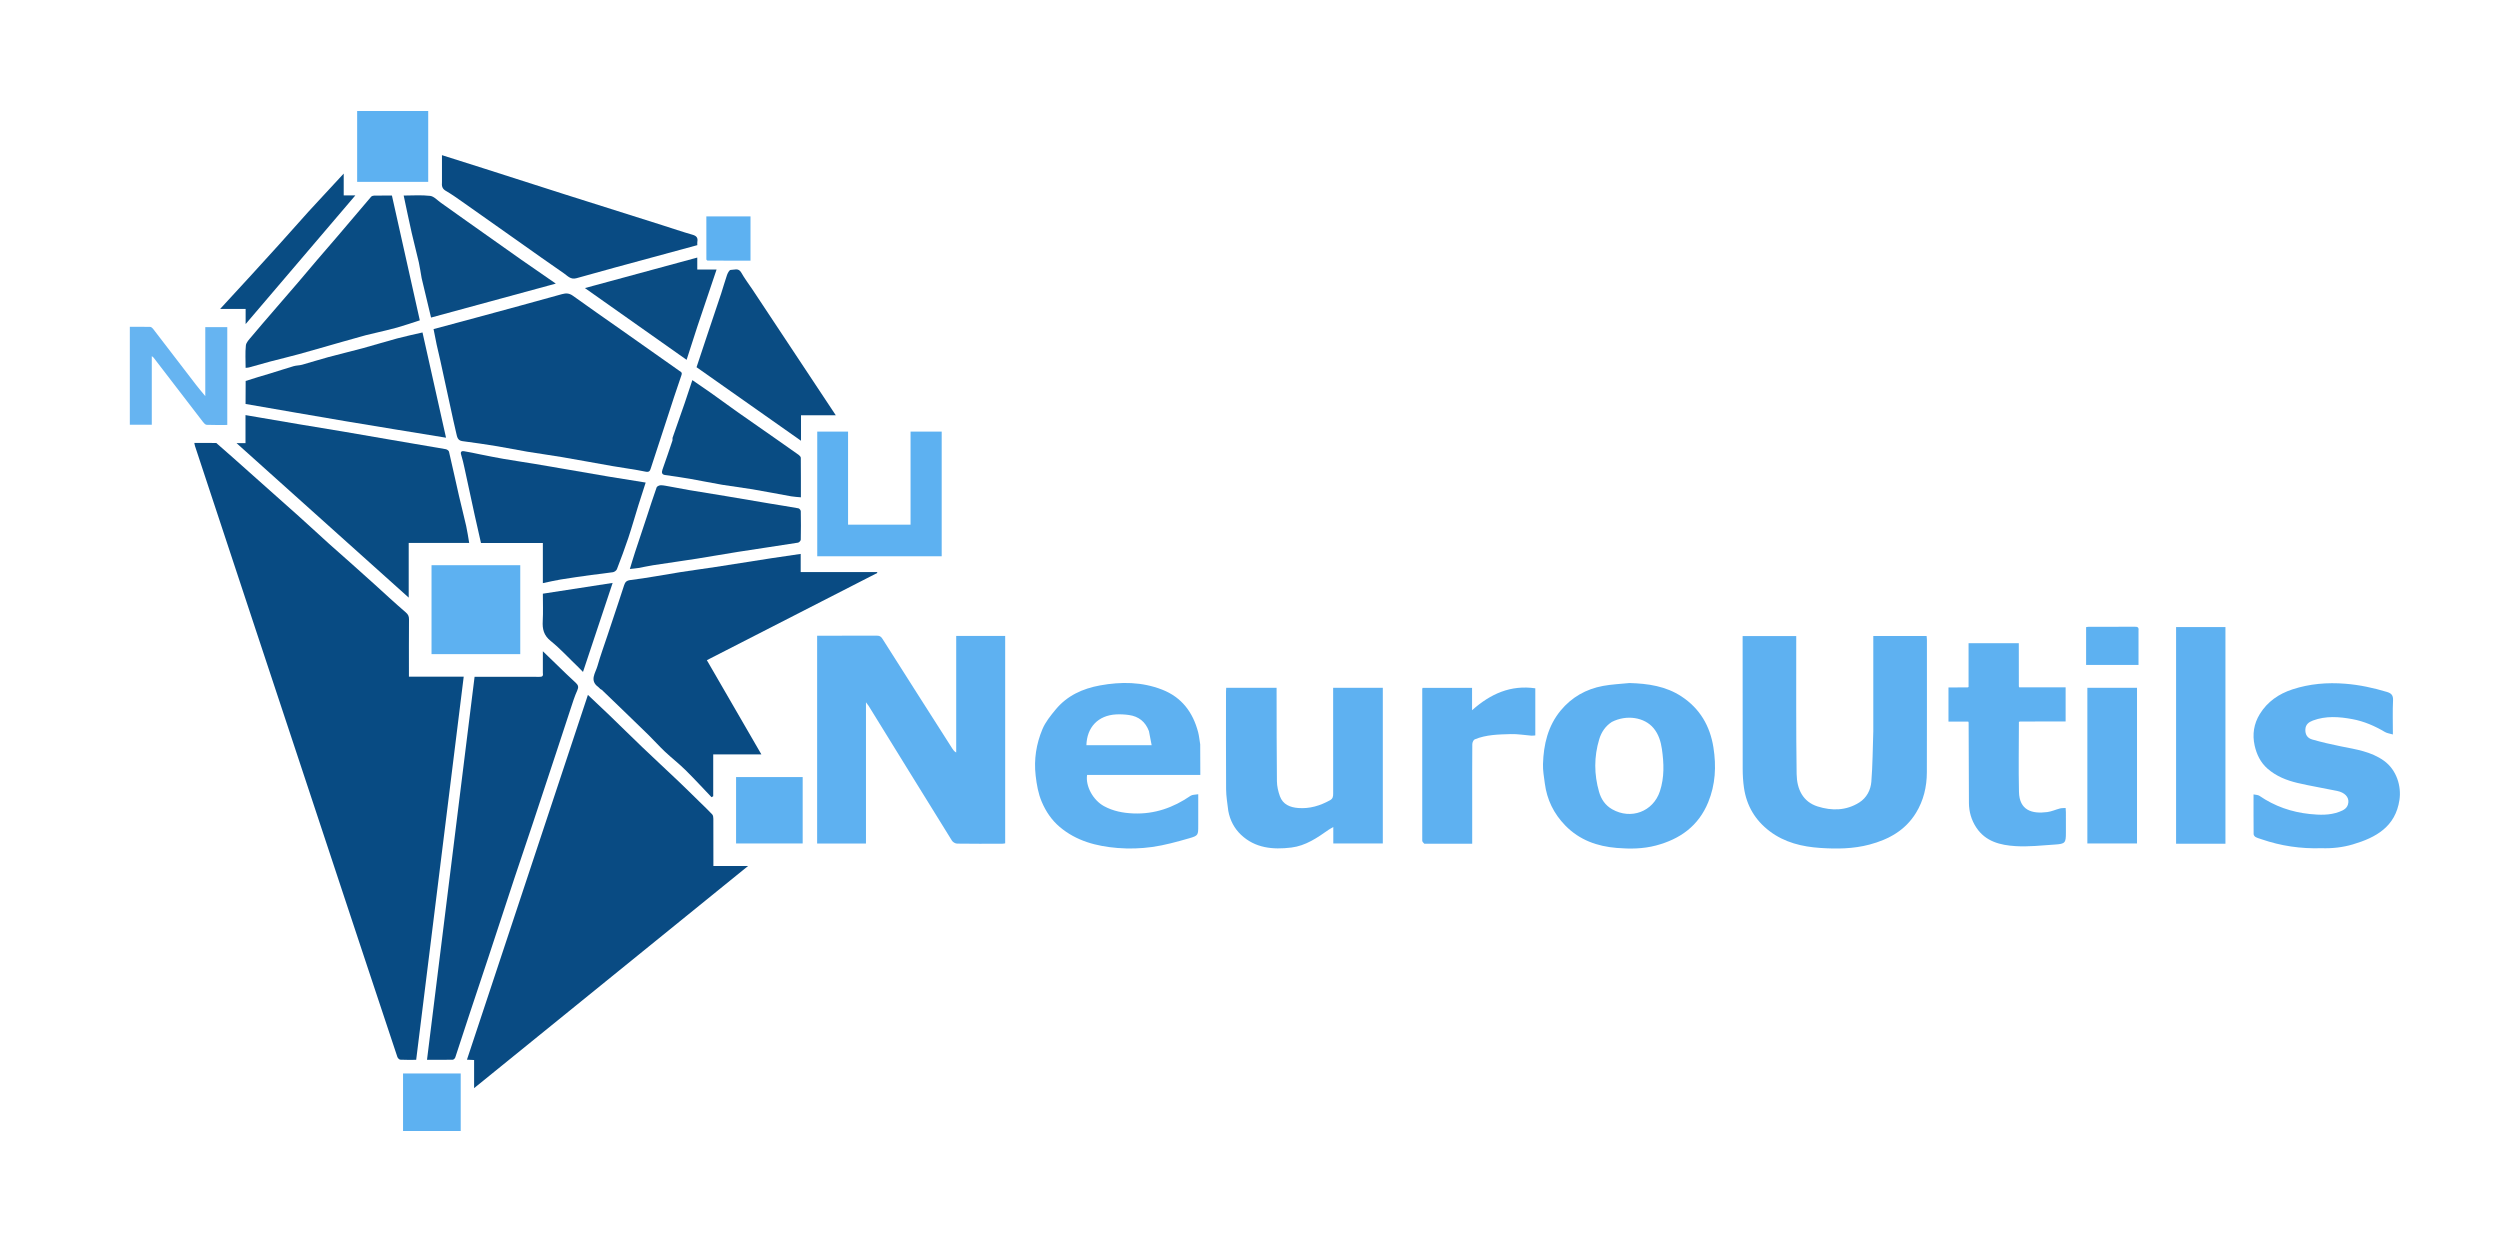 <svg version="1.1" id="Layer_1" xmlns="http://www.w3.org/2000/svg" xmlns:xlink="http://www.w3.org/1999/xlink" x="0px" y="0px"
	 width="100%" viewBox="0 0 2800 1400" enable-background="new 0 0 2800 1400" xml:space="preserve">

z"/>
<path fill="#084B83" opacity="1" stroke="none" 
	d="
M242.223,496.136 
	C254.636,506.914 266.622,517.629 278.629,528.319 
	C297.226,544.878 315.882,561.371 334.425,577.989 
	C345.966,588.332 357.3,598.905 368.81,609.283 
	C377.39,617.018 386.123,624.582 394.749,632.266 
	C403.254,639.842 411.725,647.457 420.183,655.085 
	C425.399,659.789 430.538,664.579 435.759,669.277 
	C441.993,674.888 448.2,680.535 454.583,685.974 
	C457.032,688.061 458.109,690.223 458.082,693.543 
	C457.917,713.207 458,732.873 458,752.539 
	C458,754.175 458,755.812 458,757.905 
	C478.376,757.905 498.447,757.905 519.358,757.905 
	C501.579,901.192 483.869,1043.924 466.116,1186.998 
	C459.925,1186.998 454.108,1187.173 448.318,1186.852 
	C447.143,1186.787 445.475,1185.051 445.039,1183.749 
	C433.62,1149.679 422.335,1115.565 411.026,1081.458 
	C402.632,1056.142 394.229,1030.828 385.844,1005.508 
	C369.206,955.266 352.584,905.02 335.943,854.779 
	C319.561,805.32 303.151,755.871 286.777,706.41 
	C270.15,656.182 253.55,605.945 236.94,555.711 
	C230.754,537.001 224.565,518.292 218.402,499.574 
	C218.052,498.512 217.921,497.378 217.642,496.06 
	C225.827,496.06 233.816,496.06 242.223,496.136 
z"/>
<path fill="#094B83" opacity="1" stroke="none" 
	d="
M530.999,1202 
	C530.999,1196.86 530.999,1192.218 530.999,1187.212 
	C528.318,1187.088 525.895,1186.975 522.987,1186.84 
	C568.108,1050.774 613.155,914.929 658.469,778.281 
	C666.941,786.288 674.75,793.547 682.422,800.948 
	C694.826,812.912 707.057,825.055 719.514,836.963 
	C732.873,849.732 746.457,862.267 759.849,875.001 
	C767.865,882.623 775.708,890.426 783.62,898.158 
	C788.347,902.776 793.174,907.302 797.682,912.126 
	C798.705,913.22 798.939,915.373 798.947,917.042 
	C799.034,934.506 799.001,951.971 799.001,969.885 
	C811.666,969.885 824.042,969.885 837.891,969.885 
	C735.131,1053.203 633.485,1135.618 530.999,1218.714 
	C530.999,1212.64 530.999,1207.569 530.999,1202 
z"/>
<path fill="#094B83" opacity="1" stroke="none" 
	d="
M760.799,415.288 
	C762.912,416.624 764.281,417.179 763.178,420.32 
	C757.487,436.517 752.302,452.891 746.965,469.212 
	C740.928,487.673 734.951,506.154 728.861,524.597 
	C728.012,527.168 727.232,529.128 723.112,528.274 
	C710.735,525.711 698.158,524.134 685.695,521.968 
	C666.989,518.718 648.333,515.175 629.617,511.986 
	C616.608,509.769 603.513,508.062 590.495,505.892 
	C579.353,504.036 568.296,501.672 557.15,499.85 
	C544.103,497.718 531.024,495.753 517.912,494.077 
	C512.462,493.38 511.984,489.254 511.085,485.531 
	C508.679,475.564 506.579,465.523 504.394,455.503 
	C500.648,438.323 496.952,421.133 493.189,403.957 
	C491.887,398.013 490.379,392.115 489.094,386.168 
	C487.866,380.479 486.806,374.755 485.582,368.592 
	C501.712,364.256 517.885,359.947 534.036,355.559 
	C565.872,346.911 597.727,338.328 629.493,329.428 
	C634.218,328.104 637.723,328.432 641.755,331.334 
	C659.412,344.043 677.295,356.438 695.089,368.956 
	C716.91,384.306 738.725,399.664 760.799,415.288 
z"/>
<path fill="#5EB1F1" opacity="1" stroke="none" 
	d="
M931.003,711.998 
	C948.332,711.998 965.162,712.054 981.991,711.945 
	C984.921,711.926 986.581,712.677 988.294,715.386 
	C1014.332,756.549 1040.563,797.589 1066.757,838.653 
	C1067.71,840.148 1068.744,841.591 1070.941,842.801 
	C1070.941,799.371 1070.941,755.94 1070.941,712.264 
	C1089.704,712.264 1107.607,712.264 1125.797,712.264 
	C1125.797,789.772 1125.797,867.013 1125.797,944.551 
	C1124.676,944.702 1123.573,944.979 1122.468,944.981 
	C1105.638,945.009 1088.807,945.113 1071.981,944.853 
	C1069.998,944.822 1067.249,943.246 1066.197,941.553 
	C1035.02,891.343 1004.014,841.027 972.966,790.737 
	C972.286,789.635 971.428,788.643 969.884,786.564 
	C969.884,839.912 969.884,892.182 969.884,944.725 
	C951.278,944.725 933.38,944.725 915.188,944.725 
	C915.188,867.234 915.188,789.992 915.188,711.998 
	C920.306,711.998 925.405,711.998 931.003,711.998 
z"/>
<path fill="#094B83" opacity="1" stroke="none" 
	d="
M672.314,771.64 
	C671.413,770.734 670.827,770.012 670.099,769.484 
	C659.94,762.113 666.944,753.768 669.126,746.057 
	C672.358,734.634 676.46,723.458 680.209,712.183 
	C684.5,699.276 688.822,686.381 693.106,673.472 
	C695.104,667.45 696.97,661.384 699.036,655.387 
	C700.19,652.036 701.513,650.192 706.236,649.622 
	C724.774,647.389 743.143,643.782 761.603,640.864 
	C774.783,638.781 788.022,637.067 801.213,635.039 
	C822.163,631.818 843.089,628.438 864.036,625.195 
	C874.801,623.529 885.589,622.015 896.776,620.373 
	C896.776,627.11 896.776,633.708 896.776,640.735 
	C925.552,640.735 953.94,640.735 982.328,640.735 
	C982.416,641.05 982.503,641.366 982.591,641.681 
	C919.108,674.179 855.625,706.677 791.68,739.412 
	C812.011,774.542 832.203,809.431 852.726,844.893 
	C834.616,844.893 817.079,844.893 798.805,844.893 
	C798.805,860.794 798.805,876.278 798.805,891.762 
	C798.183,892.132 797.56,892.502 796.938,892.871 
	C787.174,882.658 777.632,872.218 767.57,862.307 
	C760.307,855.152 752.185,848.879 744.758,841.881 
	C738.429,835.918 732.642,829.385 726.444,823.277 
	C716.837,813.809 707.092,804.482 697.392,795.108 
	C689.677,787.652 681.949,780.209 674.202,772.786 
	C673.772,772.374 673.114,772.199 672.314,771.64 
z"/>
<path fill="#094B83" opacity="1" stroke="none" 
	d="
M607.999,753.847 
	C607.999,745.77 607.999,738.176 607.999,729.39 
	C617.283,738.383 625.687,746.557 634.133,754.688 
	C637.768,758.187 641.52,761.564 645.166,765.052 
	C647.592,767.374 648.254,769.559 646.596,773.161 
	C643.53,779.82 641.392,786.921 639.068,793.906 
	C633.652,810.188 628.379,826.519 623.005,842.816 
	C614.329,869.127 605.659,895.44 596.911,921.727 
	C590.084,942.243 583.065,962.696 576.267,983.222 
	C566.455,1012.85 556.801,1042.53 547.014,1072.166 
	C539.945,1093.575 532.731,1114.936 525.655,1136.343 
	C520.374,1152.319 515.246,1168.346 509.917,1184.307 
	C509.555,1185.393 508.096,1186.859 507.122,1186.878 
	C497.493,1187.071 487.858,1186.995 478.244,1186.995 
	C496.019,1043.902 513.742,901.228 531.533,757.999 
	C533.055,757.999 534.835,757.999 536.615,757.999 
	C559.106,757.999 581.596,757.951 604.086,758.057 
	C606.956,758.071 608.635,757.623 607.999,753.847 
z"/>
<path fill="#5EB1F1" opacity="1" stroke="none" 
	d="
M2098.094,819 
	C2098.094,783.213 2098.094,747.925 2098.094,712.319 
	C2118.156,712.319 2137.737,712.319 2157.8,712.319 
	C2157.919,713.692 2158.149,715.112 2158.149,716.532 
	C2158.154,766.023 2158.221,815.516 2158.076,865.007 
	C2158.029,881.183 2154.403,896.598 2145.86,910.506 
	C2133.865,930.033 2115.431,940.16 2093.882,945.915 
	C2075.667,950.781 2057.052,950.923 2038.646,949.691 
	C2018.483,948.342 1998.828,943.676 1982.08,931.005 
	C1965.828,918.71 1956.213,902.472 1953.261,882.415 
	C1952.23,875.403 1951.831,868.24 1951.813,861.145 
	C1951.688,813.153 1951.743,765.161 1951.739,717.169 
	C1951.739,715.69 1951.739,714.212 1951.739,712.366 
	C1971.824,712.366 1991.529,712.366 2011.789,712.366 
	C2011.789,714.541 2011.786,716.497 2011.789,718.453 
	C2011.859,767.944 2011.511,817.441 2012.23,866.922 
	C2012.48,884.149 2019.438,898.051 2035.644,903.197 
	C2051.676,908.288 2067.751,908.01 2082.406,898.764 
	C2090.624,893.58 2095.163,884.854 2095.901,875.566 
	C2097.379,856.937 2097.445,838.195 2098.094,819 
z"/>
<path fill="#094C83" opacity="1" stroke="none" 
	d="
M293.047,468.006 
	C306.952,470.342 320.413,472.716 333.892,474.984 
	C350.487,477.777 367.106,480.433 383.698,483.239 
	C400.614,486.099 417.507,489.095 434.418,491.984 
	C456.028,495.676 477.654,499.282 499.246,503.079 
	C500.617,503.32 502.595,504.699 502.872,505.881 
	C506.728,522.302 510.263,538.798 514.03,555.24 
	C516.623,566.561 519.585,577.799 522.127,589.131 
	C523.5,595.25 524.338,601.489 525.485,608.064 
	C502.947,608.064 480.698,608.064 457.752,608.064 
	C457.752,628.408 457.752,648.411 457.752,669.323 
	C393.076,611.298 329.252,554.038 264.873,496.28 
	C268.394,496.28 271.394,496.28 274.955,496.28 
	C274.955,485.587 274.955,475.36 274.955,464.908 
	C281.23,466.006 286.921,467.001 293.047,468.006 
z"/>
<path fill="#5EB1F1" opacity="1" stroke="none" 
	d="
M1344.229,833.691 
	C1344.359,845.218 1344.359,856.308 1344.359,867.942 
	C1302.228,867.942 1259.834,867.942 1217.523,867.942 
	C1215.641,880.644 1224.357,896.269 1236.47,902.886 
	C1246.733,908.492 1257.774,910.569 1269.337,911.046 
	C1293.091,912.027 1314.111,904.59 1333.46,891.284 
	C1335.491,889.887 1338.68,890.174 1342.028,889.549 
	C1342.028,901.73 1342.028,913.011 1342.028,924.291 
	C1342.028,935.322 1342.2,935.924 1331.713,938.931 
	C1318.13,942.826 1304.383,946.667 1290.438,948.621 
	C1277.713,950.404 1264.538,950.787 1251.726,949.748 
	C1228.118,947.833 1205.49,941.947 1186.819,926.107 
	C1177.858,918.505 1171.402,908.937 1166.796,898.115 
	C1162.775,888.666 1161.097,878.79 1159.925,868.599 
	C1157.843,850.489 1160.641,833.127 1167.525,816.667 
	C1170.871,808.667 1176.7,801.496 1182.308,794.695 
	C1195.174,779.092 1212.561,771.212 1232.082,767.657 
	C1255.619,763.37 1278.968,763.574 1301.564,772.376 
	C1323.516,780.926 1336.09,797.775 1341.919,820.074 
	C1343.04,824.364 1343.392,828.856 1344.229,833.691 
M1286.828,818.904 
	C1282.934,808.43 1275.379,802.342 1264.399,800.804 
	C1259.66,800.141 1254.784,799.889 1250.008,800.145 
	C1229.962,801.223 1217.308,814.44 1216.771,834.658 
	C1240.809,834.658 1264.843,834.658 1289.851,834.658 
	C1288.847,829.328 1287.938,824.498 1286.828,818.904 
z"/>
<path fill="#5EB1F1" opacity="1" stroke="none" 
	d="
M1824.978,765.003 
	C1845.903,765.579 1865.829,768.534 1883.305,780.044 
	C1903.842,793.571 1915.255,813.034 1919.054,837.226 
	C1922.352,858.227 1921.325,878.747 1913.154,898.61 
	C1902.25,925.116 1881.716,939.809 1854.671,946.975 
	C1840.139,950.825 1825.322,950.889 1810.778,949.691 
	C1789.063,947.903 1769.092,940.974 1753.156,924.604 
	C1740.137,911.23 1732.569,895.631 1730.185,877.344 
	C1729.251,870.176 1727.929,862.932 1728.146,855.764 
	C1728.809,833.891 1733.642,813.097 1747.97,795.766 
	C1760.305,780.845 1776.429,771.736 1795.387,768.222 
	C1804.958,766.448 1814.78,766.032 1824.978,765.003 
M1805.223,808.587 
	C1798.061,813.251 1793.553,819.939 1791.134,827.959 
	C1785.221,847.562 1785.301,867.288 1790.954,886.909 
	C1793.318,895.114 1797.88,901.961 1805.578,906.357 
	C1826.566,918.341 1851.506,909.119 1859.068,886.265 
	C1864.199,870.758 1863.635,854.817 1861.334,838.907 
	C1860.108,830.433 1857.589,822.289 1852.017,815.572 
	C1841.8,803.257 1821.722,800.143 1805.223,808.587 
z"/>
<path fill="#5EB1F1" opacity="1" stroke="none" 
	d="
M1375.698,908.317 
	C1374.703,899.953 1373.287,891.96 1373.233,883.958 
	C1372.985,847.47 1373.118,810.98 1373.127,774.49 
	C1373.127,773.194 1373.264,771.899 1373.354,770.31 
	C1392.167,770.31 1410.708,770.31 1429.79,770.31 
	C1429.79,772.392 1429.787,774.182 1429.79,775.972 
	C1429.86,808.962 1429.776,841.954 1430.151,874.94 
	C1430.215,880.595 1431.564,886.475 1433.51,891.816 
	C1436.872,901.044 1444.841,904.25 1453.968,904.972 
	C1466.752,905.984 1478.42,902.438 1489.542,896.313 
	C1492.818,894.509 1493.157,892.112 1493.152,888.952 
	C1493.098,851.462 1493.117,813.973 1493.117,776.484 
	C1493.117,774.526 1493.117,772.569 1493.117,770.308 
	C1511.871,770.308 1530.114,770.308 1548.755,770.308 
	C1548.755,828.373 1548.755,886.39 1548.755,944.705 
	C1530.374,944.705 1512.122,944.705 1493.287,944.705 
	C1493.287,938.927 1493.287,933.188 1493.287,926.32 
	C1491.027,927.604 1489.613,928.26 1488.359,929.143 
	C1475.449,938.227 1462.401,947.297 1446.249,949.265 
	C1425.694,951.769 1405.744,949.992 1389.828,934.864 
	C1382.521,927.92 1377.697,918.926 1375.698,908.317 
z"/>
<path fill="#5EB1F1" opacity="1" stroke="none" 
	d="
M2599.996,949.979 
	C2576.764,950.735 2554.635,947.447 2533.124,940.049 
	C2530.808,939.252 2528.391,938.625 2526.255,937.482 
	C2525.211,936.923 2524.066,935.363 2524.055,934.245 
	C2523.909,919.766 2523.958,905.285 2523.958,889.732 
	C2526.484,890.3 2528.943,890.202 2530.566,891.319 
	C2547.592,903.037 2566.604,909.581 2586.911,911.688 
	C2597.853,912.822 2609.191,913.314 2619.916,909.261 
	C2624.875,907.387 2629.483,905.221 2630.163,898.713 
	C2630.798,892.636 2626.057,887.625 2617.708,885.869 
	C2602.856,882.746 2587.839,880.358 2573.078,876.871 
	C2560.888,873.991 2549.211,869.289 2539.618,860.888 
	C2531.805,854.046 2527.388,844.918 2525.188,834.93 
	C2522.464,822.564 2524.294,810.641 2530.948,799.786 
	C2539.496,785.838 2552.226,777.112 2567.546,772.1 
	C2586.837,765.79 2606.565,764.156 2626.849,765.793 
	C2642.8,767.081 2658.162,770.387 2673.379,774.973 
	C2678.167,776.416 2680.476,778.609 2680.207,784.293 
	C2679.624,796.578 2680.028,808.909 2680.028,822.602 
	C2676.615,821.577 2673.535,821.257 2671.116,819.822 
	C2659.727,813.069 2647.696,807.849 2634.711,805.44 
	C2619.922,802.697 2605,801.547 2590.429,807 
	C2585.836,808.718 2582.239,811.438 2582.01,816.905 
	C2581.777,822.467 2583.976,826.615 2589.76,828.264 
	C2600.352,831.286 2611.124,833.758 2621.927,835.936 
	C2638.603,839.299 2655.485,841.654 2669.899,851.964 
	C2684.275,862.246 2689.682,880.61 2687.401,895.889 
	C2682.904,926.012 2661.021,938.072 2635.202,945.711 
	C2623.946,949.041 2612.29,950.388 2599.996,949.979 
z"/>
<path fill="#094B83" opacity="1" stroke="none" 
	d="
M607.999,629 
	C607.999,621.86 607.999,615.22 607.999,608.136 
	C584.648,608.136 561.574,608.136 538.692,608.136 
	C536.261,597.394 533.873,587.132 531.623,576.84 
	C527.801,559.361 524.099,541.856 520.273,524.378 
	C519.142,519.211 518.017,514.017 516.414,508.987 
	C515.296,505.48 517.761,505.059 519.547,505.327 
	C525.691,506.25 531.751,507.721 537.856,508.922 
	C546.593,510.642 555.316,512.45 564.09,513.961 
	C575.538,515.932 587.04,517.59 598.501,519.491 
	C611.195,521.596 623.87,523.815 636.55,526 
	C651.527,528.581 666.491,531.241 681.48,533.749 
	C695.138,536.034 708.822,538.162 723.152,540.465 
	C720.374,549.108 717.629,557.435 715.025,565.806 
	C711.222,578.03 707.757,590.363 703.71,602.504 
	C699.786,614.272 695.416,625.898 690.948,637.472 
	C690.362,638.992 688.154,640.604 686.491,640.868 
	C678.378,642.152 670.181,642.892 662.04,644.015 
	C650.631,645.59 639.225,647.207 627.858,649.053 
	C621.485,650.088 615.193,651.622 607.999,653.109 
	C607.999,644.364 607.999,636.932 607.999,629 
z"/>
<path fill="#094C83" opacity="1" stroke="none" 
	d="
M409.706,375.43 
	C400.759,378.005 392.167,380.324 383.605,382.75 
	C367.322,387.363 351.085,392.144 334.771,396.647 
	C324.228,399.558 313.564,402.027 302.989,404.825 
	C294.898,406.966 286.868,409.333 278.797,411.546 
	C277.722,411.841 276.561,411.823 275.092,411.989 
	C275.092,403.478 274.501,395.115 275.377,386.908 
	C275.737,383.539 278.972,380.268 281.394,377.365 
	C289.619,367.507 298.052,357.822 306.43,348.092 
	C315.516,337.542 324.663,327.043 333.722,316.469 
	C340.882,308.111 347.916,299.645 355.067,291.279 
	C362.71,282.339 370.469,273.499 378.096,264.546 
	C390.611,249.853 403.038,235.085 415.596,220.429 
	C416.319,219.585 417.873,219.085 419.053,219.061 
	C425.536,218.93 432.023,218.999 438.95,218.999 
	C449.409,265.795 459.837,312.456 470.192,358.791 
	C461.535,361.564 453.314,364.436 444.95,366.807 
	C436.856,369.101 428.62,370.897 420.437,372.875 
	C416.995,373.707 413.53,374.442 409.706,375.43 
z"/>
<path fill="#5EB1F1" opacity="1" stroke="none" 
	d="
M2204.012,808.172 
	C2196.899,808.172 2189.786,808.172 2182.291,808.172 
	C2182.291,795.321 2182.291,782.988 2182.291,769.959 
	C2189.252,769.959 2196.167,769.959 2203.779,769.887 
	C2204.808,769.638 2204.912,769.372 2204.791,769.018 
	C2204.791,752.918 2204.791,736.819 2204.791,720.361 
	C2223.656,720.361 2242.003,720.361 2261.064,720.361 
	C2261.064,736.296 2261.064,752.189 2261.119,768.787 
	C2261.351,769.827 2261.623,769.944 2261.988,769.843 
	C2279.056,769.843 2296.124,769.843 2313.5,769.843 
	C2313.5,782.72 2313.5,794.939 2313.5,808.038 
	C2296.631,808.038 2279.775,808.038 2262.215,808.103 
	C2261.173,808.349 2261.062,808.621 2261.177,808.986 
	C2261.154,834.963 2260.672,860.95 2261.253,886.914 
	C2261.715,907.502 2275.644,911.786 2293.003,909.513 
	C2297.826,908.882 2302.432,906.706 2307.197,905.468 
	C2309.067,904.982 2311.102,905.128 2313.493,904.955 
	C2313.616,906.753 2313.794,908.192 2313.799,909.632 
	C2313.827,917.292 2313.812,924.953 2313.812,932.614 
	C2313.812,944.008 2313.056,945.139 2301.557,945.898 
	C2286.89,946.867 2272.114,948.555 2257.523,947.669 
	C2240.489,946.634 2223.785,942.612 2213.393,926.764 
	C2207.98,918.509 2205.258,909.243 2205.207,899.339 
	C2205.054,869.531 2205.003,839.723 2204.858,809.216 
	C2204.633,808.191 2204.369,808.076 2204.012,808.172 
z"/>
<path fill="#094B83" opacity="1" stroke="none" 
	d="
M494.999,203.839 
	C494.999,193.709 494.999,184.058 494.999,173.78 
	C510.469,178.68 525.529,183.413 540.565,188.22 
	C571.058,197.969 601.52,207.815 632.028,217.516 
	C668.418,229.086 704.845,240.538 741.25,252.06 
	C752.671,255.675 764.002,259.601 775.52,262.872 
	C780.049,264.158 781.837,266.232 781.031,270.763 
	C780.831,271.887 781.001,273.076 781.001,274.57 
	C764.444,279.067 747.927,283.54 731.417,288.04 
	C702.821,295.834 674.179,303.463 645.676,311.584 
	C639.117,313.453 635.78,309.025 631.731,306.251 
	C614.744,294.619 598.013,282.613 581.192,270.739 
	C560.055,255.819 538.945,240.862 517.773,225.992 
	C511.719,221.741 505.676,217.416 499.274,213.74 
	C495.206,211.404 494.594,208.284 494.999,203.839 
z"/>
<path fill="#0A4C83" opacity="1" stroke="none" 
	d="
M275.141,426.686 
	C284.398,423.599 293.559,421.009 302.672,418.255 
	C311.417,415.611 320.078,412.681 328.847,410.121 
	C331.922,409.224 335.293,409.354 338.384,408.495 
	C348.231,405.76 357.962,402.607 367.826,399.939 
	C380.66,396.466 393.618,393.449 406.449,389.965 
	C419.271,386.484 431.955,382.499 444.786,379.055 
	C453.88,376.615 463.117,374.707 473.195,372.349 
	C481.786,410.777 490.485,449.685 499.55,490.228 
	C461.778,484.039 424.86,478.121 387.991,471.913 
	C350.416,465.587 312.889,458.975 275.025,452.434 
	C275.025,444.054 275.025,435.583 275.141,426.686 
z"/>
<path fill="#5EB1F1" opacity="1" stroke="none" 
	d="
M2481.975,945.002 
	C2466.846,945.002 2452.214,945.002 2437.21,945.002 
	C2437.21,863.928 2437.21,783.256 2437.21,702.291 
	C2455.623,702.291 2473.872,702.291 2492.49,702.291 
	C2492.49,783.058 2492.49,863.739 2492.49,945.002 
	C2489.04,945.002 2485.756,945.002 2481.975,945.002 
z"/>
<path fill="#0A4C83" opacity="1" stroke="none" 
	d="
M842.742,324.234 
	C873.911,371.189 904.82,417.879 936.06,465.068 
	C922.756,465.068 910.151,465.068 897.126,465.068 
	C897.126,474.234 897.126,483.156 897.126,493.645 
	C857.347,465.639 818.589,438.351 780.127,411.272 
	C784.303,398.711 788.264,386.73 792.27,374.765 
	C797.417,359.391 802.65,344.046 807.744,328.655 
	C810.009,321.811 811.862,314.827 814.248,308.028 
	C815.023,305.822 816.916,302.311 818.266,302.325 
	C822.261,302.368 827.055,299.666 830.195,305.26 
	C833.839,311.751 838.349,317.755 842.742,324.234 
z"/>
<path fill="#5EB1F1" opacity="1" stroke="none" 
	d="
M1595.243,944.981 
	C1594.124,943.85 1592.92,942.735 1592.919,941.619 
	C1592.847,884.988 1592.878,828.357 1592.908,771.727 
	C1592.909,771.409 1593.07,771.091 1593.261,770.386 
	C1611.521,770.386 1629.887,770.386 1648.707,770.386 
	C1648.707,778.422 1648.707,786.339 1648.707,795.46 
	C1669.401,777.033 1691.963,766.944 1719.541,770.906 
	C1719.541,788.692 1719.541,805.95 1719.541,823.659 
	C1718.049,823.767 1716.613,824.049 1715.205,823.942 
	C1707.498,823.357 1699.777,821.961 1692.099,822.184 
	C1678.449,822.581 1664.621,822.745 1651.703,828.088 
	C1650.266,828.682 1648.995,831.578 1648.979,833.418 
	C1648.791,854.903 1648.859,876.39 1648.859,897.877 
	C1648.859,913.338 1648.859,928.8 1648.859,944.997 
	C1630.88,944.997 1613.299,944.997 1595.243,944.981 
z"/>
<path fill="#5DB1F1" opacity="1" stroke="none" 
	d="
M973,623 
	C953.541,623 934.582,623 915.313,623 
	C915.313,576.307 915.313,530.059 915.313,483.405 
	C926.627,483.405 938,483.405 949.824,483.405 
	C949.824,518.03 949.824,552.615 949.824,587.599 
	C973.304,587.599 996.34,587.599 1019.827,587.599 
	C1019.827,552.968 1019.827,518.382 1019.827,483.4 
	C1031.638,483.4 1043.011,483.4 1054.693,483.4 
	C1054.693,529.707 1054.693,575.955 1054.693,623 
	C1027.654,623 1000.577,623 973,623 
z"/>
<path fill="#0A4C83" opacity="1" stroke="none" 
	d="
M750.827,545.033 
	C758.281,546.372 765.278,547.785 772.312,548.973 
	C785.757,551.244 799.231,553.346 812.68,555.592 
	C829.228,558.355 845.76,561.218 862.307,563.988 
	C872.948,565.769 883.618,567.38 894.23,569.313 
	C895.311,569.51 896.859,571.385 896.881,572.506 
	C897.083,583.16 897.1,593.822 896.86,604.475 
	C896.833,605.641 894.984,607.586 893.76,607.781 
	C871.486,611.317 849.164,614.552 826.881,618.038 
	C811.362,620.465 795.905,623.286 780.387,625.725 
	C764.132,628.28 747.83,630.529 731.567,633.036 
	C725.997,633.895 720.497,635.201 714.942,636.163 
	C712.1,636.656 709.205,636.839 705.441,637.263 
	C707.551,630.405 709.307,624.37 711.264,618.401 
	C715.534,605.375 719.923,592.388 724.23,579.374 
	C727.932,568.189 731.469,556.946 735.428,545.853 
	C735.877,544.593 738.596,543.422 740.237,543.457 
	C743.629,543.528 747.004,544.439 750.827,545.033 
z"/>
<path fill="#0A4C83" opacity="1" stroke="none" 
	d="
M472.248,311.553 
	C471.081,305.367 470.369,299.515 469.074,293.796 
	C466.58,282.784 463.602,271.881 461.11,260.868 
	C458.01,247.172 455.2,233.411 452.123,219.016 
	C462.003,219.016 471.991,218.225 481.748,219.382 
	C486.007,219.888 489.847,224.309 493.784,227.084 
	C503.475,233.915 513.099,240.842 522.774,247.696 
	C543.067,262.072 563.342,276.473 583.691,290.77 
	C596.338,299.656 609.105,308.37 622.511,317.639 
	C575.594,330.409 529.472,342.962 482.777,355.671 
	C479.343,341.15 475.891,326.55 472.248,311.553 
z"/>
<path fill="#094C83" opacity="1" stroke="none" 
	d="
M753.208,490.502 
	C757.888,477.191 762.453,464.276 766.91,451.324 
	C769.763,443.037 772.456,434.695 775.439,425.719 
	C782.703,430.723 789.513,435.3 796.201,440.049 
	C806.179,447.133 816.014,454.419 826.011,461.474 
	C840.317,471.569 854.719,481.528 869.071,491.557 
	C877.616,497.527 886.173,503.481 894.647,509.55 
	C895.677,510.288 896.888,511.69 896.9,512.796 
	C897.05,527.245 897,541.696 897,556.996 
	C893.032,556.602 889.508,556.479 886.07,555.871 
	C871.653,553.317 857.289,550.461 842.853,548.022 
	C831.549,546.113 820.137,544.845 808.833,542.943 
	C796.674,540.896 784.605,538.319 772.456,536.206 
	C763.284,534.61 754.056,533.329 744.837,532.014 
	C741.528,531.542 740.687,529.542 741.958,525.975 
	C745.817,515.139 749.497,504.239 753.179,493.341 
	C753.423,492.619 753.105,491.706 753.208,490.502 
z"/>
<path fill="#5DB1F1" opacity="1" stroke="none" 
	d="
M538,633 
	C553.127,633 567.753,633 582.688,633 
	C582.688,666.364 582.688,699.281 582.688,732.599 
	C549.696,732.599 516.661,732.599 483.312,732.599 
	C483.312,699.636 483.312,666.719 483.312,633 
	C501.341,633 519.42,633 538,633 
z"/>
<path fill="#5EB1F1" opacity="1" stroke="none" 
	d="
M2337.834,934.971 
	C2337.834,879.872 2337.834,825.267 2337.834,770.331 
	C2356.532,770.331 2374.784,770.331 2393.448,770.331 
	C2393.448,828.297 2393.448,886.314 2393.448,944.667 
	C2375.151,944.667 2356.914,944.667 2337.835,944.667 
	C2337.835,941.625 2337.835,938.545 2337.834,934.971 
z"/>
<path fill="#0A4C83" opacity="1" stroke="none" 
	d="
M781.16,365.346 
	C777.027,378.15 773.02,390.572 769.004,403.022 
	C730.975,376.184 693.334,349.62 655.093,322.632 
	C697.469,311.131 738.932,299.877 780.947,288.474 
	C780.947,293.284 780.947,297.387 780.947,301.889 
	C788.09,301.889 794.853,301.889 802.557,301.889 
	C795.321,323.347 788.304,344.155 781.16,365.346 
z"/>
<path fill="#66B4F1" opacity="1" stroke="none" 
	d="
M223.292,435.674 
	C225.361,438.189 227.215,440.416 229.916,443.66 
	C229.916,417.113 229.916,391.914 229.916,366.359 
	C238.275,366.359 246.193,366.359 254.557,366.359 
	C254.557,402.564 254.557,438.916 254.557,475.956 
	C246.902,475.956 239.137,476.125 231.393,475.802 
	C229.97,475.743 228.355,473.899 227.293,472.521 
	C208.838,448.569 190.456,424.56 172.043,400.576 
	C171.691,400.117 171.148,399.804 170.008,398.846 
	C170.008,424.924 170.008,450.136 170.008,475.671 
	C161.661,475.671 153.743,475.671 145.41,475.671 
	C145.41,439.38 145.41,403.026 145.41,366.024 
	C153.001,366.024 160.602,365.942 168.198,366.117 
	C169.269,366.142 170.592,367.206 171.324,368.155 
	C187.373,388.985 203.353,409.867 219.355,430.733 
	C220.563,432.309 221.835,433.835 223.292,435.674 
z"/>
<path fill="#5DB1F1" opacity="1" stroke="none" 
	d="
M400,188.996 
	C400,167.206 400,145.915 400,124.313 
	C426.694,124.313 452.945,124.313 479.598,124.313 
	C479.598,150.635 479.598,177.003 479.598,203.687 
	C453.306,203.687 427.055,203.687 400,203.687 
	C400,199.005 400,194.25 400,188.996 
z"/>
<path fill="#5DB1F1" opacity="1" stroke="none" 
	d="
M899,921 
	C899,929.128 899,936.756 899,944.689 
	C873.968,944.689 849.384,944.689 824.4,944.689 
	C824.4,920.028 824.4,895.326 824.4,870.311 
	C849.032,870.311 873.616,870.311 899,870.311 
	C899,887.009 899,903.754 899,921 
z"/>
<path fill="#094C83" opacity="1" stroke="none" 
	d="
M281.776,307.72 
	C292.089,296.401 302.197,285.379 312.207,274.268 
	C323.422,261.819 334.533,249.276 345.721,236.804 
	C349.123,233.011 352.63,229.313 356.092,225.574 
	C365.456,215.46 374.822,205.347 384.957,194.402 
	C384.957,203.19 384.957,210.886 384.957,218.818 
	C389.369,218.818 393.32,218.818 398.017,218.818 
	C356.912,267.025 316.245,314.718 275.107,362.964 
	C275.107,357.131 275.107,351.793 275.107,346.011 
	C265.591,346.011 256.56,346.011 246.555,346.011 
	C258.669,332.838 270.099,320.408 281.776,307.72 
z"/>
<path fill="#0A4C84" opacity="1" stroke="none" 
	d="
M647.685,747.195 
	C637.213,737.225 627.679,726.665 616.738,717.849 
	C608.961,711.582 607.369,704.601 607.87,695.571 
	C608.422,685.624 607.996,675.623 607.996,664.933 
	C633.897,660.933 659.736,656.943 686.156,652.863 
	C675.231,685.668 664.203,718.783 652.95,752.575 
	C650.955,750.459 649.488,748.905 647.685,747.195 
z"/>
<path fill="#5DB1F1" opacity="1" stroke="none" 
	d="
M516,1229 
	C516,1241.793 516,1254.086 516,1266.687 
	C494.306,1266.687 473.055,1266.687 451.401,1266.687 
	C451.401,1245.366 451.401,1223.997 451.401,1202.313 
	C472.694,1202.313 493.945,1202.313 516,1202.313 
	C516,1210.997 516,1219.749 516,1229 
z"/>
<path fill="#5DB1F1" opacity="1" stroke="none" 
	d="
M2395.131,706.163 
	C2395.132,719.241 2395.132,731.837 2395.132,744.713 
	C2375.351,744.713 2356.109,744.713 2336.433,744.713 
	C2336.433,730.778 2336.433,716.755 2336.433,702.412 
	C2337.236,702.29 2338.173,702.024 2339.109,702.023 
	C2356.411,701.996 2373.714,702.045 2391.015,701.957 
	C2393.78,701.942 2395.643,702.348 2395.131,706.163 
z"/>
<path fill="#5DB1F1" opacity="1" stroke="none" 
	d="
M792.335,291.88 
	C791.616,291.393 791.138,290.989 791.137,290.584 
	C791.1,274.617 791.105,258.65 791.105,242.343 
	C807.637,242.343 823.892,242.343 840.575,242.343 
	C840.575,258.589 840.575,274.961 840.575,291.963 
	C824.665,291.963 808.731,291.963 792.335,291.88 
z"/>
</svg>